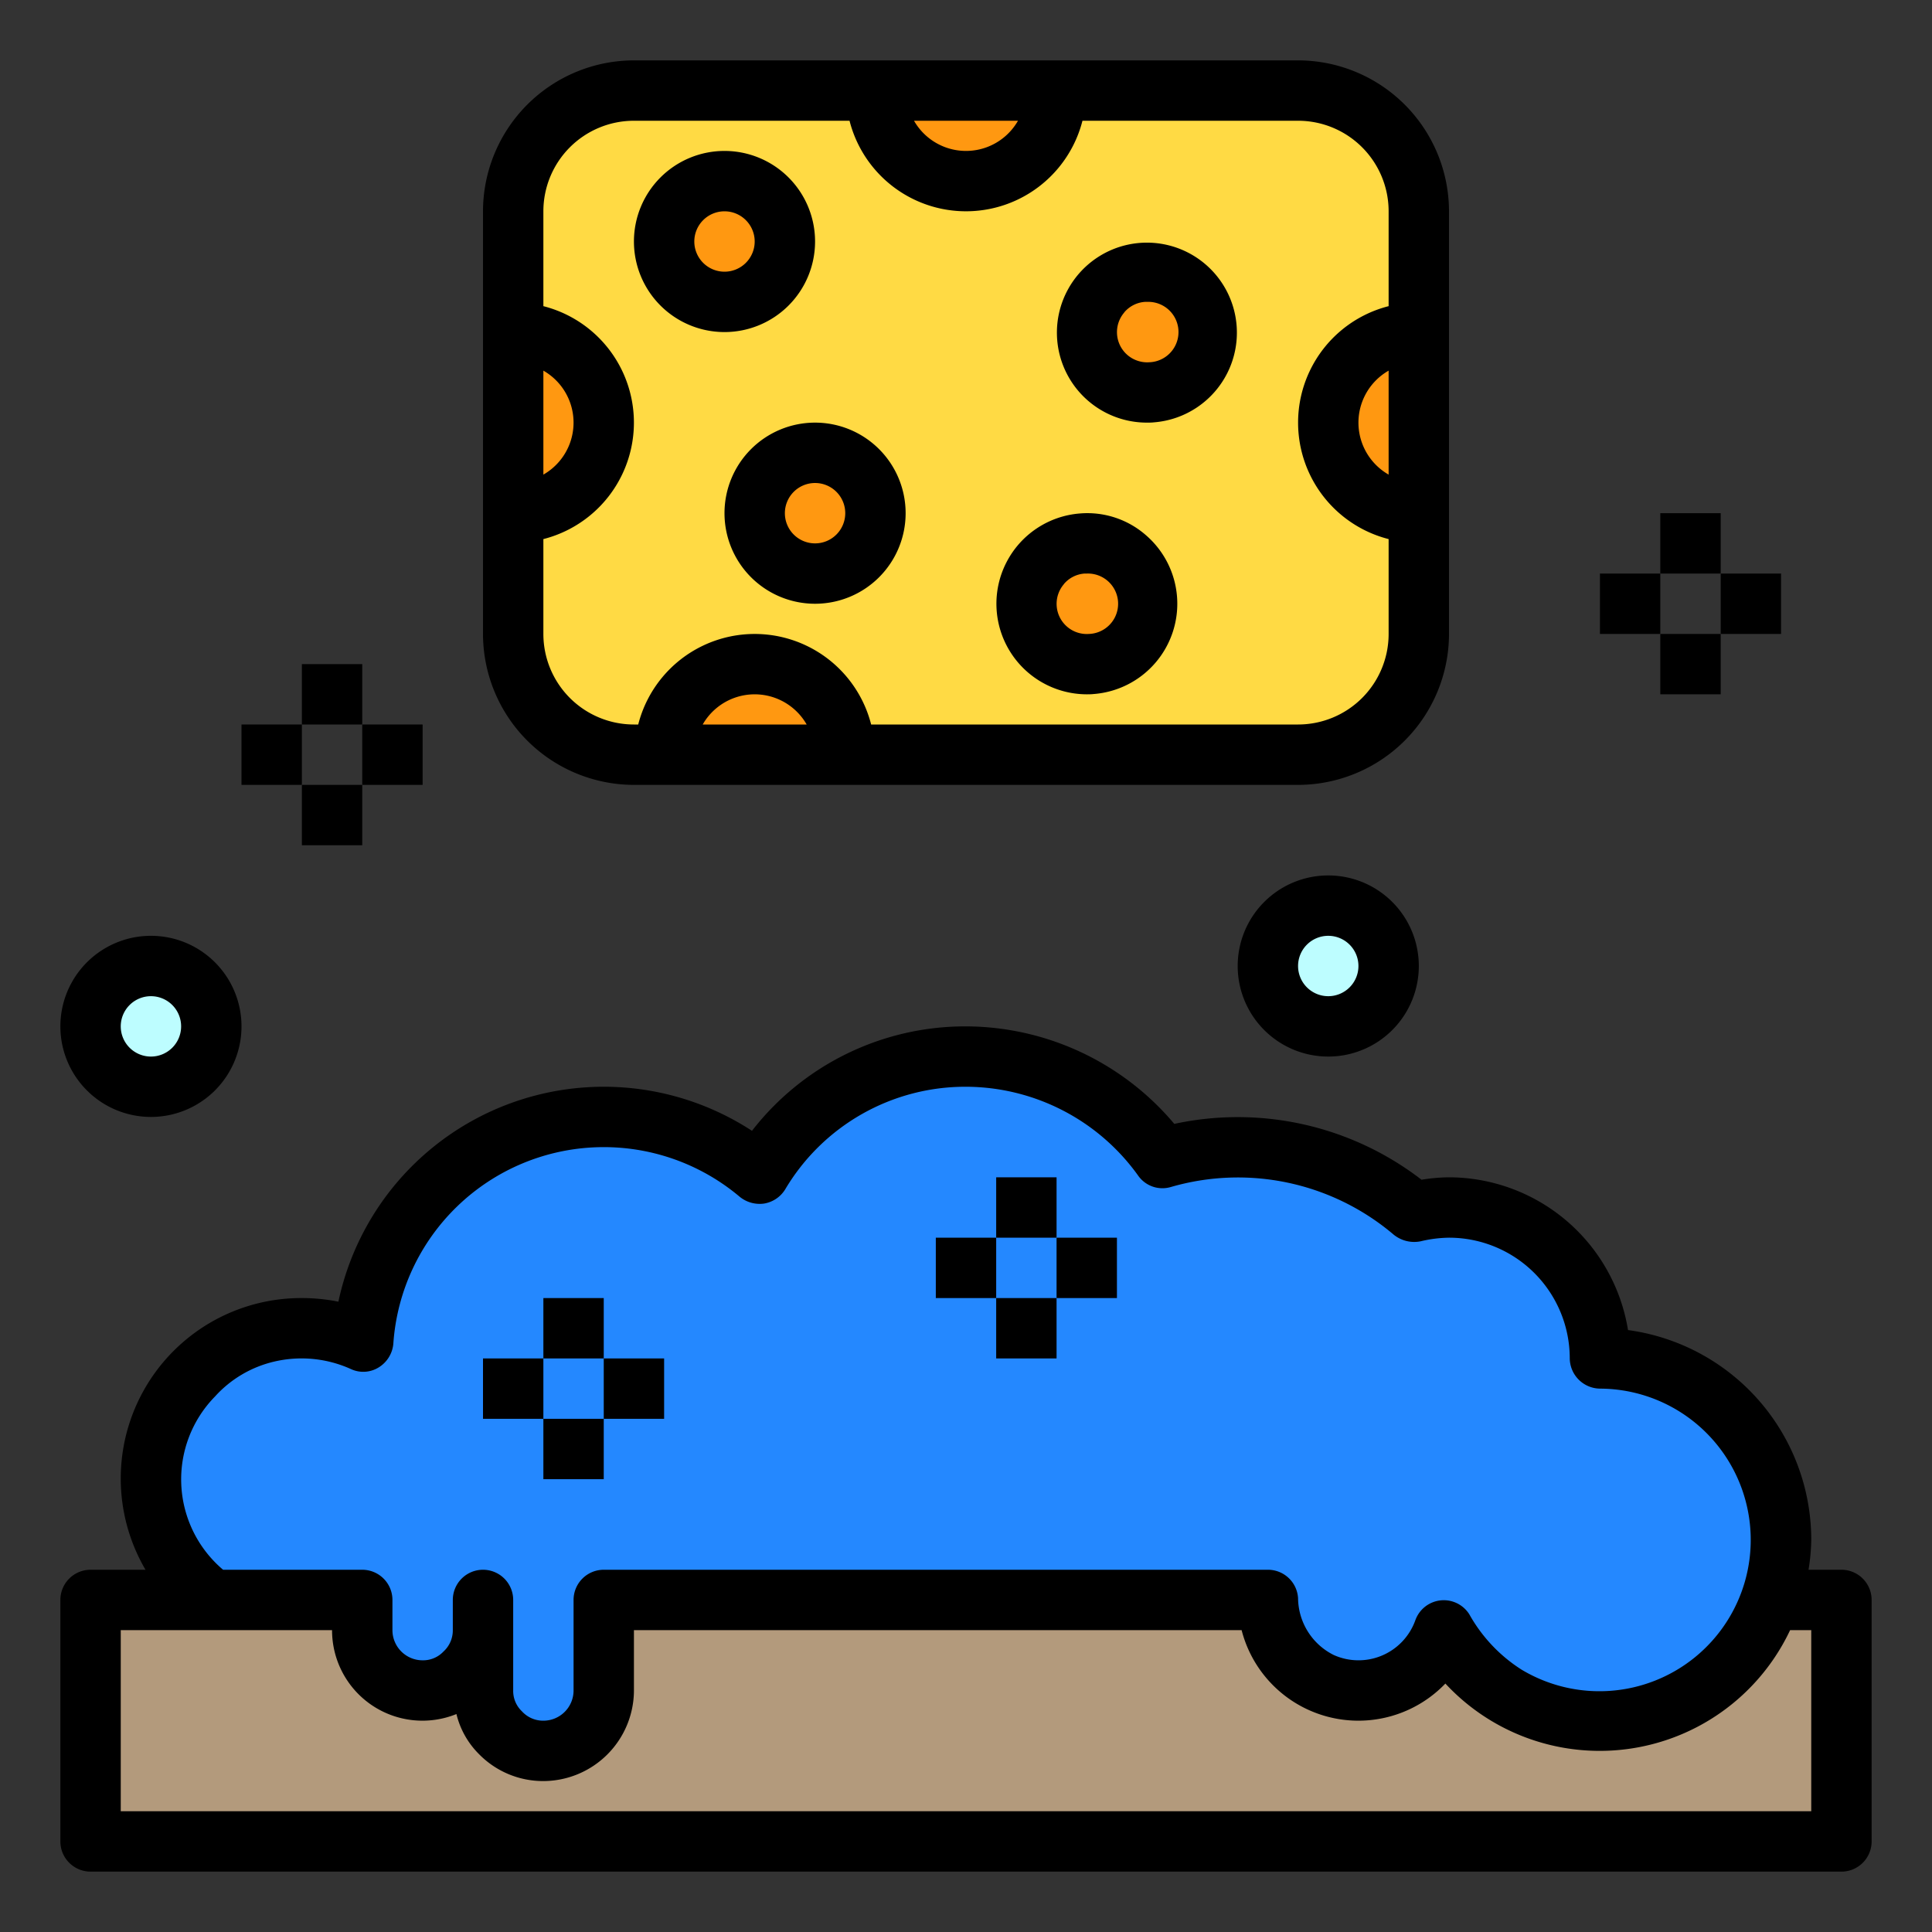 <svg id="Sponge" height="512" viewBox="0 0 64 64" width="512" xmlns="http://www.w3.org/2000/svg"><rect x="0" y="0" width="64" height="64" fill="#333333" stroke="none"/><path d="m3 53h58v8h-58z" fill="#b39a7c"/><rect fill="#ffda44" height="22" rx="4" width="30" x="17" y="3"/><circle cx="5" cy="34" fill="#bdfdff" r="2"/><circle cx="44" cy="32" fill="#bdfdff" r="2"/><g fill="#ff9811"><path d="m28 25h-6a3 3 0 0 1 6 0z"/><path d="m17 11a3 3 0 0 1 0 6z"/><path d="m29 3h6a3 3 0 0 1 -6 0z"/><circle cx="27" cy="17" r="2"/><circle cx="24" cy="8" r="2"/><path d="m39.99 10.85a2 2 0 1 1 -2.14-1.84 1.988 1.988 0 0 1 2.14 1.84z"/><path d="m47 11v6a3 3 0 0 1 0-6z"/><path d="m37.99 19.85a2 2 0 1 1 -2.14-1.84 1.988 1.988 0 0 1 2.14 1.84z"/></g><path d="m59 51a5.8 5.8 0 0 1 -.35 2 5.987 5.987 0 0 1 -10.83 1.01 3 3 0 0 1 -5.82-1.01h-22v3a2.006 2.006 0 0 1 -2 2 2.015 2.015 0 0 1 -2-2v-2a2.015 2.015 0 0 1 -2 2 2.006 2.006 0 0 1 -2-2v-1h-5a5 5 0 0 1 3-9 4.932 4.932 0 0 1 2.03.44 7.99 7.99 0 0 1 13.12-5.56 7.987 7.987 0 0 1 13.36-.52 8.926 8.926 0 0 1 8.32 1.79 5.069 5.069 0 0 1 1.17-.15 5 5 0 0 1 5 5 6 6 0 0 1 6 6z" fill="#2488ff"/><path d="m21 26h22a5.006 5.006 0 0 0 5-5v-14a5.006 5.006 0 0 0 -5-5h-22a5.006 5.006 0 0 0 -5 5v14a5.006 5.006 0 0 0 5 5zm2.278-2a1.983 1.983 0 0 1 3.444 0zm22.722-8.278a1.983 1.983 0 0 1 0-3.444zm-12.278-11.722a1.983 1.983 0 0 1 -3.444 0zm-12.722 0h7.142a3.981 3.981 0 0 0 7.716 0h7.142a3 3 0 0 1 3 3v3.142a3.981 3.981 0 0 0 0 7.716v3.142a3 3 0 0 1 -3 3h-14.142a3.981 3.981 0 0 0 -7.716 0h-.142a3 3 0 0 1 -3-3v-3.142a3.981 3.981 0 0 0 0-7.716v-3.142a3 3 0 0 1 3-3zm-3 11.722v-3.444a1.983 1.983 0 0 1 0 3.444z"/><path d="m24 17a3 3 0 1 0 3-3 3 3 0 0 0 -3 3zm4 0a1 1 0 1 1 -1-1 1 1 0 0 1 1 1z"/><path d="m35.994 23c.076 0 .153 0 .23-.009a3 3 0 0 0 1.733-5.265 2.947 2.947 0 0 0 -2.181-.717 3 3 0 0 0 .218 5.991zm-.752-3.652a.989.989 0 0 1 .684-.348h.076a1 1 0 0 1 .073 2 1 1 0 0 1 -.832-1.649z"/><path d="m37.994 14c.076 0 .153 0 .23-.009a2.981 2.981 0 1 0 -.23.009zm-.752-3.652a.989.989 0 0 1 .684-.348h.076a1 1 0 0 1 .073 2 1.007 1.007 0 0 1 -.726-.239 1 1 0 0 1 -.106-1.41z"/><path d="m24 11a3 3 0 1 0 -3-3 3 3 0 0 0 3 3zm0-4a1 1 0 1 1 -1 1 1 1 0 0 1 1-1z"/><path d="m61 52h-1.09a6.638 6.638 0 0 0 .09-1 7.013 7.013 0 0 0 -6.07-6.94 6.021 6.021 0 0 0 -5.93-5.06 5.9 5.9 0 0 0 -.91.08 9.973 9.973 0 0 0 -8.19-1.85 9.053 9.053 0 0 0 -6.9-3.23 8.94 8.94 0 0 0 -7.09 3.46 8.986 8.986 0 0 0 -13.7 5.66 6.13 6.13 0 0 0 -1.21-.12 5.978 5.978 0 0 0 -5.18 9h-1.82a1 1 0 0 0 -1 1v8a1 1 0 0 0 1 1h58a1 1 0 0 0 1-1v-8a1 1 0 0 0 -1-1zm-51.923-6.894a3.966 3.966 0 0 1 2.543.244.969.969 0 0 0 .92-.05 1.026 1.026 0 0 0 .49-.79 6.987 6.987 0 0 1 11.48-4.86 1.049 1.049 0 0 0 .8.22 1.017 1.017 0 0 0 .7-.47 6.939 6.939 0 0 1 5.99-3.4 7.037 7.037 0 0 1 5.7 2.94.982.982 0 0 0 1.09.38 7.973 7.973 0 0 1 7.345 1.552 1.077 1.077 0 0 0 .928.247 4.272 4.272 0 0 1 .937-.119 4 4 0 0 1 4 3.988 1.014 1.014 0 0 0 1 1.012 5.012 5.012 0 1 1 -2.6 9.307 5.138 5.138 0 0 1 -1.727-1.831 1 1 0 0 0 -1.789.2 2 2 0 0 1 -2.7 1.149 2.128 2.128 0 0 1 -1.184-1.884 1 1 0 0 0 -1-.941h-22a1 1 0 0 0 -1 1v3a1 1 0 0 1 -1 1 .949.949 0 0 1 -.71-.31.928.928 0 0 1 -.29-.69v-3a1 1 0 0 0 -1-1 1 1 0 0 0 -1 1v1a.949.949 0 0 1 -.31.71.928.928 0 0 1 -.69.29 1 1 0 0 1 -1-1v-1a1 1 0 0 0 -1-1h-4.61a3.922 3.922 0 0 1 -.267-5.74 3.813 3.813 0 0 1 1.954-1.154zm50.923 14.894h-56v-6h7a2.994 2.994 0 0 0 4.12 2.78 2.8 2.8 0 0 0 .75 1.33 2.971 2.971 0 0 0 2.13.89 3.009 3.009 0 0 0 3-3v-2h20.13a3.993 3.993 0 0 0 6.75 1.77 6.974 6.974 0 0 0 11.42-1.77h.7z"/><path d="m5 37a3 3 0 1 0 -3-3 3 3 0 0 0 3 3zm0-4a1 1 0 1 1 -1 1 1 1 0 0 1 1-1z"/><path d="m10 22h2v2h-2z"/><path d="m12 24h2v2h-2z"/><path d="m10 26h2v2h-2z"/><path d="m8 24h2v2h-2z"/><path d="m55 17h2v2h-2z"/><path d="m57 19h2v2h-2z"/><path d="m55 21h2v2h-2z"/><path d="m53 19h2v2h-2z"/><path d="m18 43h2v2h-2z"/><path d="m20 45h2v2h-2z"/><path d="m18 47h2v2h-2z"/><path d="m16 45h2v2h-2z"/><path d="m33 39h2v2h-2z"/><path d="m35 41h2v2h-2z"/><path d="m33 43h2v2h-2z"/><path d="m31 41h2v2h-2z"/><path d="m44 29a3 3 0 1 0 3 3 3 3 0 0 0 -3-3zm0 4a1 1 0 1 1 1-1 1 1 0 0 1 -1 1z"/></svg>